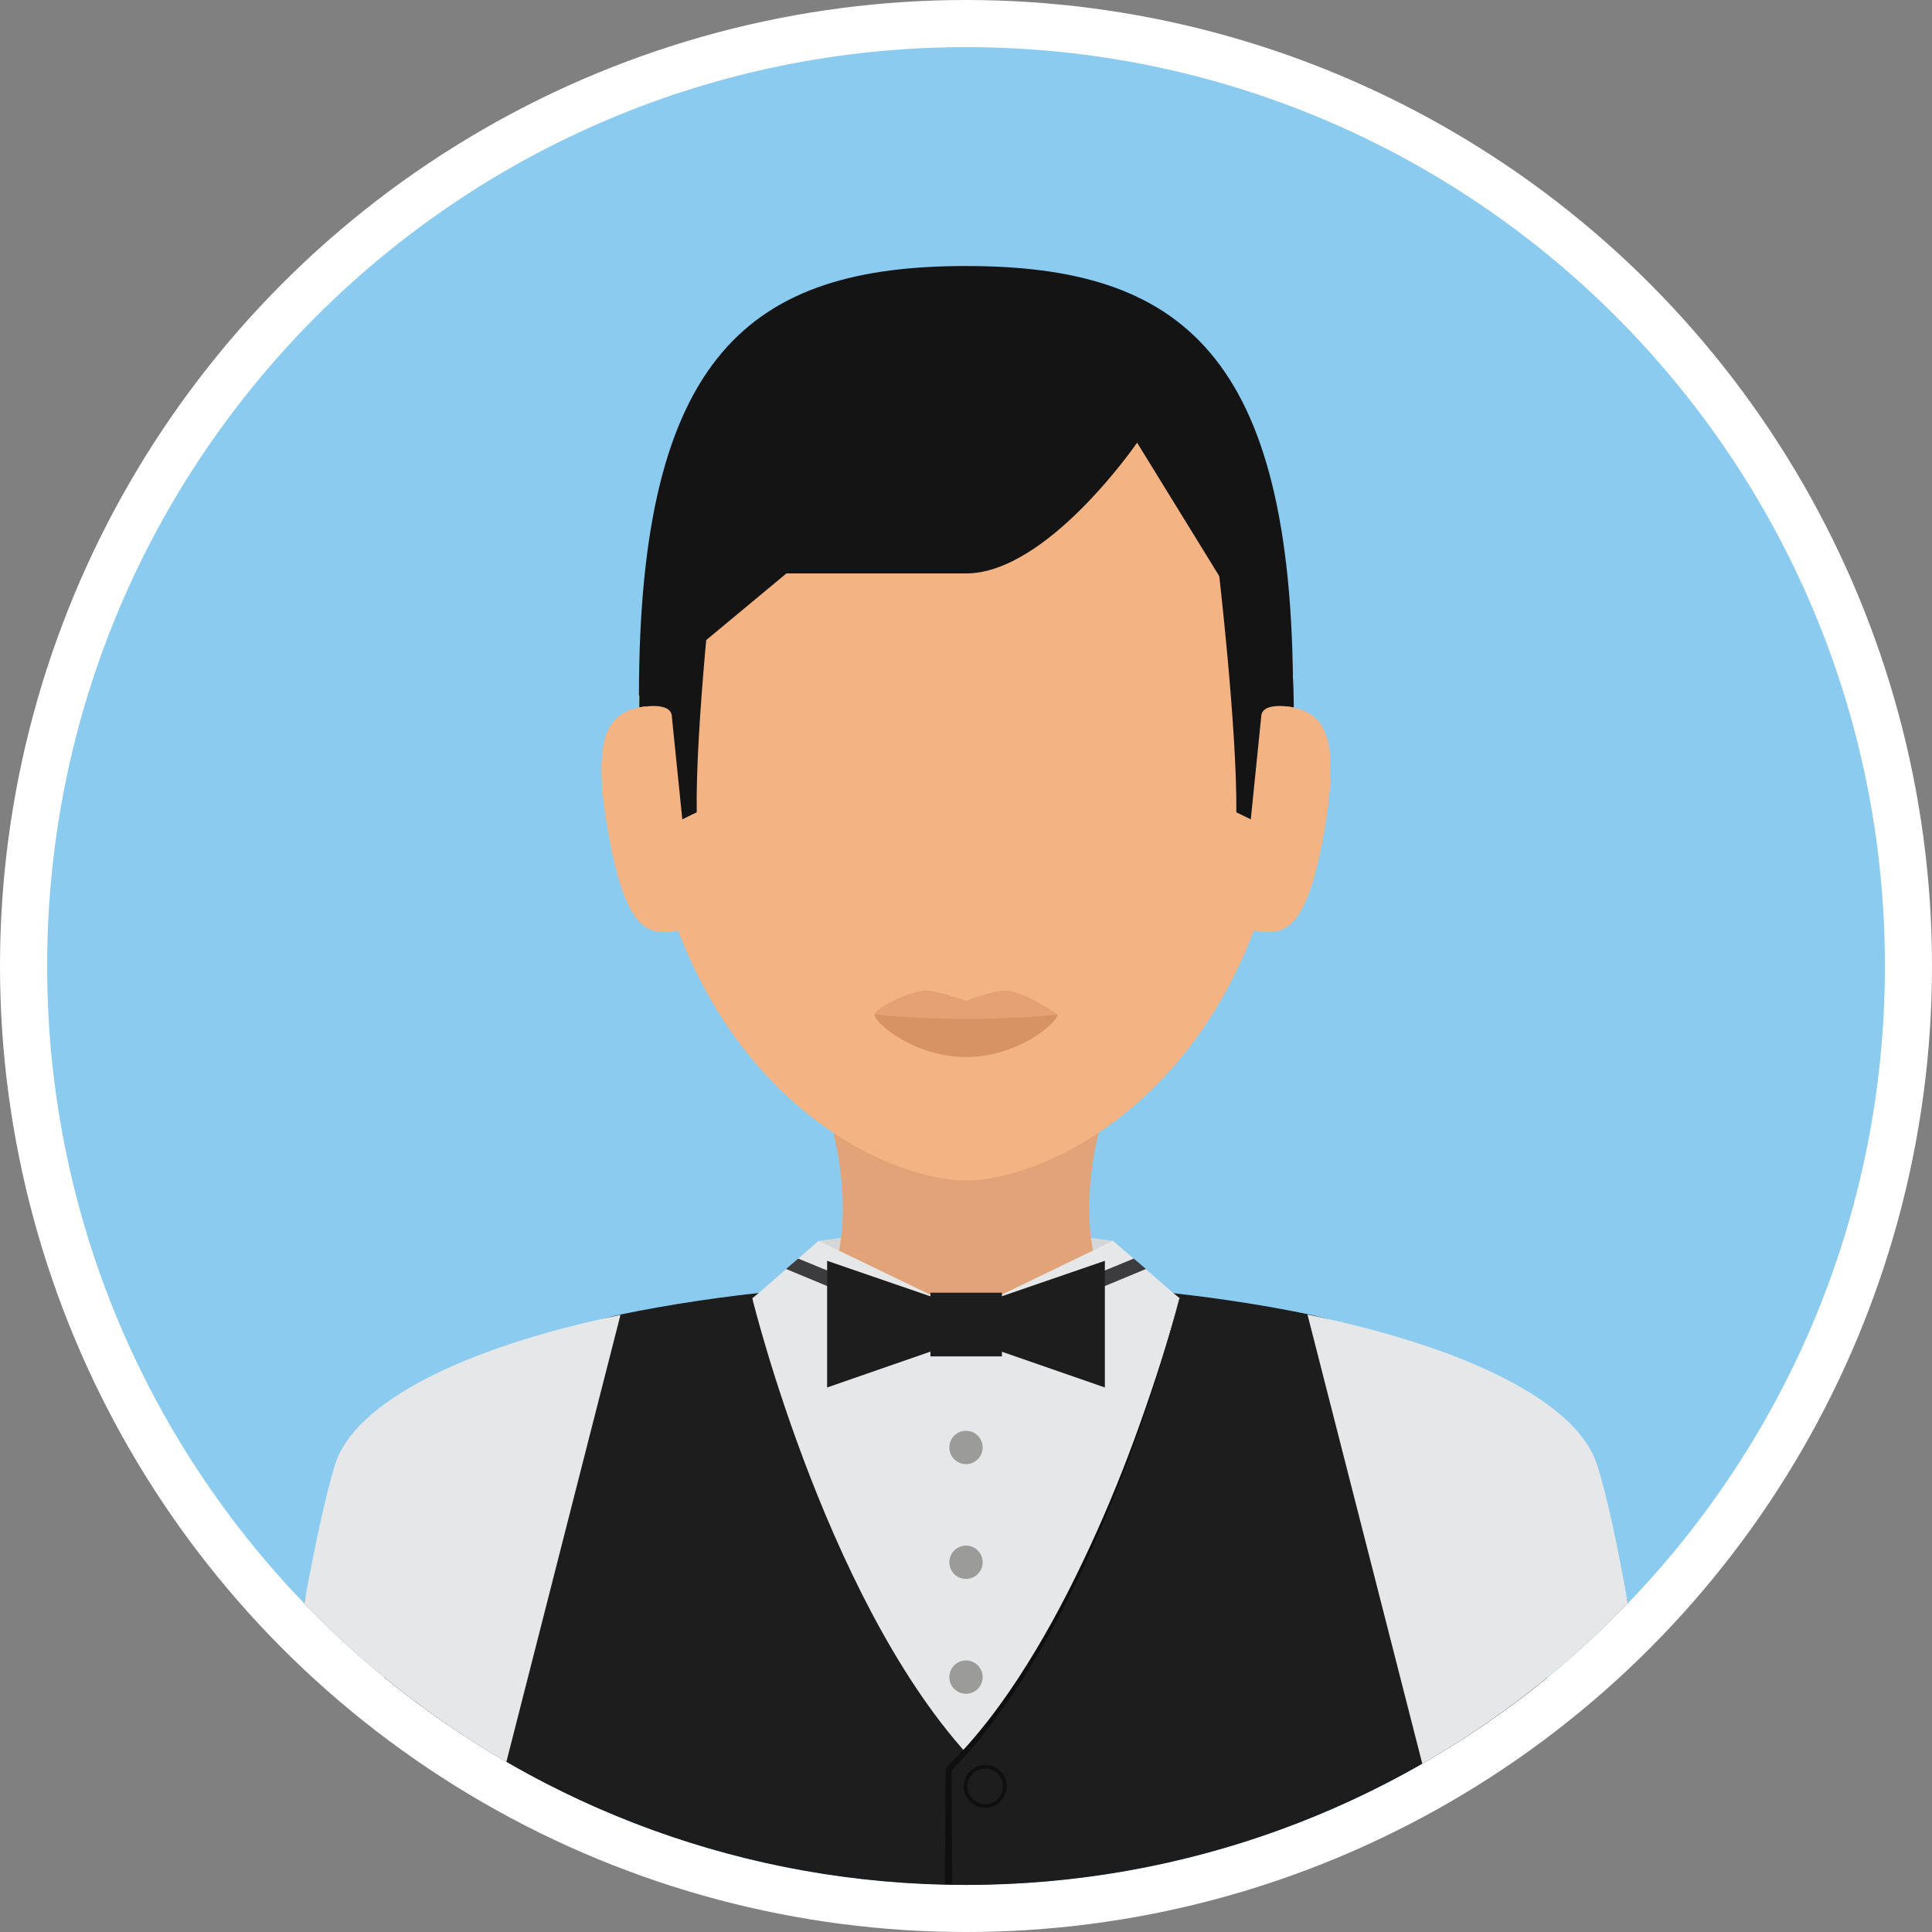 <svg width="32" height="32" viewBox="0 0 32 32" fill="none" xmlns="http://www.w3.org/2000/svg">
<rect x="0" y="0" width="32" height="32" fill="#808080" stroke="none"/>
<circle cx="16" cy="16" r="16" fill="white"/>
<path d="M16 0.781C7.596 0.781 0.781 7.596 0.781 16C0.781 24.404 7.596 31.22 16 31.22C24.404 31.22 31.22 24.404 31.22 16C31.22 7.596 24.404 0.781 16 0.781Z" fill="#8ACBEF"/>
<path d="M21.656 21.766C20.018 21.429 18.073 21.233 15.976 21.233C13.865 21.233 11.908 21.435 10.277 21.773C7.663 22.319 5.203 25.625 5.038 26.551C7.804 29.428 11.694 31.213 16 31.213C20.306 31.213 24.196 29.422 26.962 26.551C26.797 25.625 24.306 22.312 21.656 21.766Z" fill="#1D1D1E"/>
<path d="M15.988 20.227L13.559 20.552L13.675 21.355L15.982 23.079L18.325 21.355L18.442 20.552L15.988 20.227Z" fill="#D4D6D8"/>
<path d="M18.386 18.085H13.614C14.356 20.331 13.675 21.355 13.675 21.355L15.325 21.729H16.675L18.325 21.355C18.325 21.355 17.644 20.331 18.386 18.085Z" fill="#E2A379"/>
<path d="M19.441 21.423L18.435 20.552L16 21.73L13.559 20.552L12.565 21.417L12.46 21.503C12.46 21.503 12.485 29.318 16 29.318C19.515 29.318 19.54 21.503 19.54 21.503L19.441 21.423Z" fill="#E6E7E8"/>
<path d="M18.779 20.846L16 21.987L13.221 20.846L13.019 21.018L16 22.257L18.981 21.018L18.779 20.846Z" fill="#3C3C3F"/>
<path d="M13.7 20.883V22.981L15.607 22.319V21.539L13.7 20.883Z" fill="#1D1D1E"/>
<path d="M16.393 21.539V22.319L18.3 22.981V20.883L16.393 21.539Z" fill="#1D1D1E"/>
<path d="M16.595 21.411H15.411V22.466H16.595V21.411Z" fill="#1D1D1E"/>
<path d="M16 24.251C16.152 24.251 16.276 24.127 16.276 23.974C16.276 23.822 16.152 23.698 16 23.698C15.848 23.698 15.724 23.822 15.724 23.974C15.724 24.127 15.848 24.251 16 24.251Z" fill="#9B9B9A"/>
<path d="M16 26.152C16.152 26.152 16.276 26.029 16.276 25.876C16.276 25.724 16.152 25.6 16 25.6C15.848 25.6 15.724 25.724 15.724 25.876C15.724 26.029 15.848 26.152 16 26.152Z" fill="#9B9B9A"/>
<path d="M16 28.054C16.152 28.054 16.276 27.931 16.276 27.778C16.276 27.626 16.152 27.502 16 27.502C15.848 27.502 15.724 27.626 15.724 27.778C15.724 27.931 15.848 28.054 16 28.054Z" fill="#9B9B9A"/>
<path d="M12.46 21.503C9.473 21.981 7.326 23.03 6.995 24.257C6.792 25.005 6.565 26.416 6.375 27.784C6.375 27.784 6.375 27.784 6.375 27.791C9.001 29.931 12.35 31.22 16 31.22C16.086 31.22 16.172 31.22 16.258 31.213H16.264V29.312C13.755 26.803 12.46 21.503 12.46 21.503Z" fill="#1D1D1E"/>
<path d="M24.999 24.263C24.668 23.037 22.521 21.981 19.533 21.509C19.533 21.509 18.215 26.815 15.706 29.318V31.214C15.804 31.214 15.902 31.22 16 31.22C19.65 31.22 22.999 29.932 25.625 27.791C25.429 26.417 25.202 25.006 24.999 24.263Z" fill="#1D1D1E"/>
<path d="M16.319 29.944C16.515 29.944 16.675 29.784 16.675 29.588C16.675 29.391 16.515 29.232 16.319 29.232C16.122 29.232 15.963 29.391 15.963 29.588C15.963 29.784 16.122 29.944 16.319 29.944Z" fill="#0F0F0F"/>
<path d="M16.319 29.882C16.482 29.882 16.613 29.75 16.613 29.588C16.613 29.425 16.482 29.294 16.319 29.294C16.156 29.294 16.024 29.425 16.024 29.588C16.024 29.75 16.156 29.882 16.319 29.882Z" fill="#1D1D1E"/>
<path d="M18.877 23.595C18.632 24.282 18.356 24.963 18.049 25.625C17.742 26.288 17.405 26.938 17.018 27.557C16.632 28.177 16.196 28.766 15.675 29.275L15.663 29.287V29.306L15.65 31.201H15.773L15.761 29.324C16.27 28.803 16.699 28.208 17.08 27.588C17.46 26.962 17.797 26.306 18.092 25.637C18.392 24.969 18.656 24.288 18.902 23.595C19.141 22.901 19.362 22.202 19.54 21.491C19.349 22.214 19.122 22.907 18.877 23.595Z" fill="#0F0F0F"/>
<path d="M26.453 24.263C26.128 23.227 24.306 22.319 21.656 21.773L23.558 29.214C24.815 28.49 25.962 27.594 26.962 26.558C26.797 25.625 26.619 24.779 26.453 24.263Z" fill="#E6E7E8"/>
<path d="M5.547 24.263C5.388 24.785 5.21 25.625 5.038 26.558C6.025 27.582 7.148 28.465 8.387 29.183L9.669 24.159L10.277 21.779C7.663 22.319 5.866 23.233 5.547 24.263Z" fill="#E6E7E8"/>
<path d="M16 4.559C13.012 4.559 10.583 5.86 10.583 11.528C10.583 13.448 10.964 14.951 11.534 16.11C12.786 18.662 14.951 19.552 16 19.552C17.049 19.552 19.215 18.662 20.466 16.11C21.036 14.951 21.417 13.448 21.417 11.528C21.417 5.86 18.988 4.559 16 4.559Z" fill="#F4B382"/>
<path d="M16 4.406C12.442 4.406 10.583 5.86 10.583 11.528L13.025 9.498C13.025 9.498 14.65 9.498 16 9.498C17.35 9.498 18.834 7.332 18.834 7.332L21.417 11.528C21.417 5.86 19.558 4.406 16 4.406Z" fill="#141414"/>
<path d="M11.829 9.283L10.933 9.418C10.675 10.086 10.589 10.915 10.589 11.718C10.589 11.718 11.129 11.601 11.129 11.878L11.301 13.571L11.54 13.454C11.516 12.043 11.829 9.283 11.829 9.283Z" fill="#141414"/>
<path d="M21.073 9.418L20.178 9.393C20.178 9.393 20.49 12.043 20.478 13.454L20.717 13.571L20.889 11.877C20.889 11.601 21.429 11.718 21.429 11.718C21.423 10.908 21.337 10.086 21.073 9.418Z" fill="#141414"/>
<path d="M16.699 16.411C16.497 16.38 16 16.577 16 16.577C16 16.577 15.491 16.386 15.288 16.411C14.963 16.46 14.485 16.712 14.485 16.804C14.485 16.951 15.16 17.343 16 17.343C16.84 17.343 17.515 16.945 17.515 16.804C17.515 16.804 17.031 16.454 16.699 16.411Z" fill="#E5A173"/>
<path d="M16 16.877C15.104 16.877 14.485 16.803 14.485 16.803C14.485 16.951 15.16 17.509 16 17.509C16.84 17.509 17.515 16.951 17.515 16.803C17.515 16.803 16.896 16.877 16 16.877Z" fill="#D89364"/>
<path d="M10.681 11.7C10.166 11.786 9.767 12.013 10.062 13.718C10.356 15.424 10.718 15.503 11.234 15.417L10.681 11.7Z" fill="#F4B382"/>
<path d="M21.325 11.7L20.773 15.417C21.288 15.503 21.65 15.424 21.944 13.718C22.233 12.013 21.84 11.792 21.325 11.7Z" fill="#F4B382"/>
</svg>
